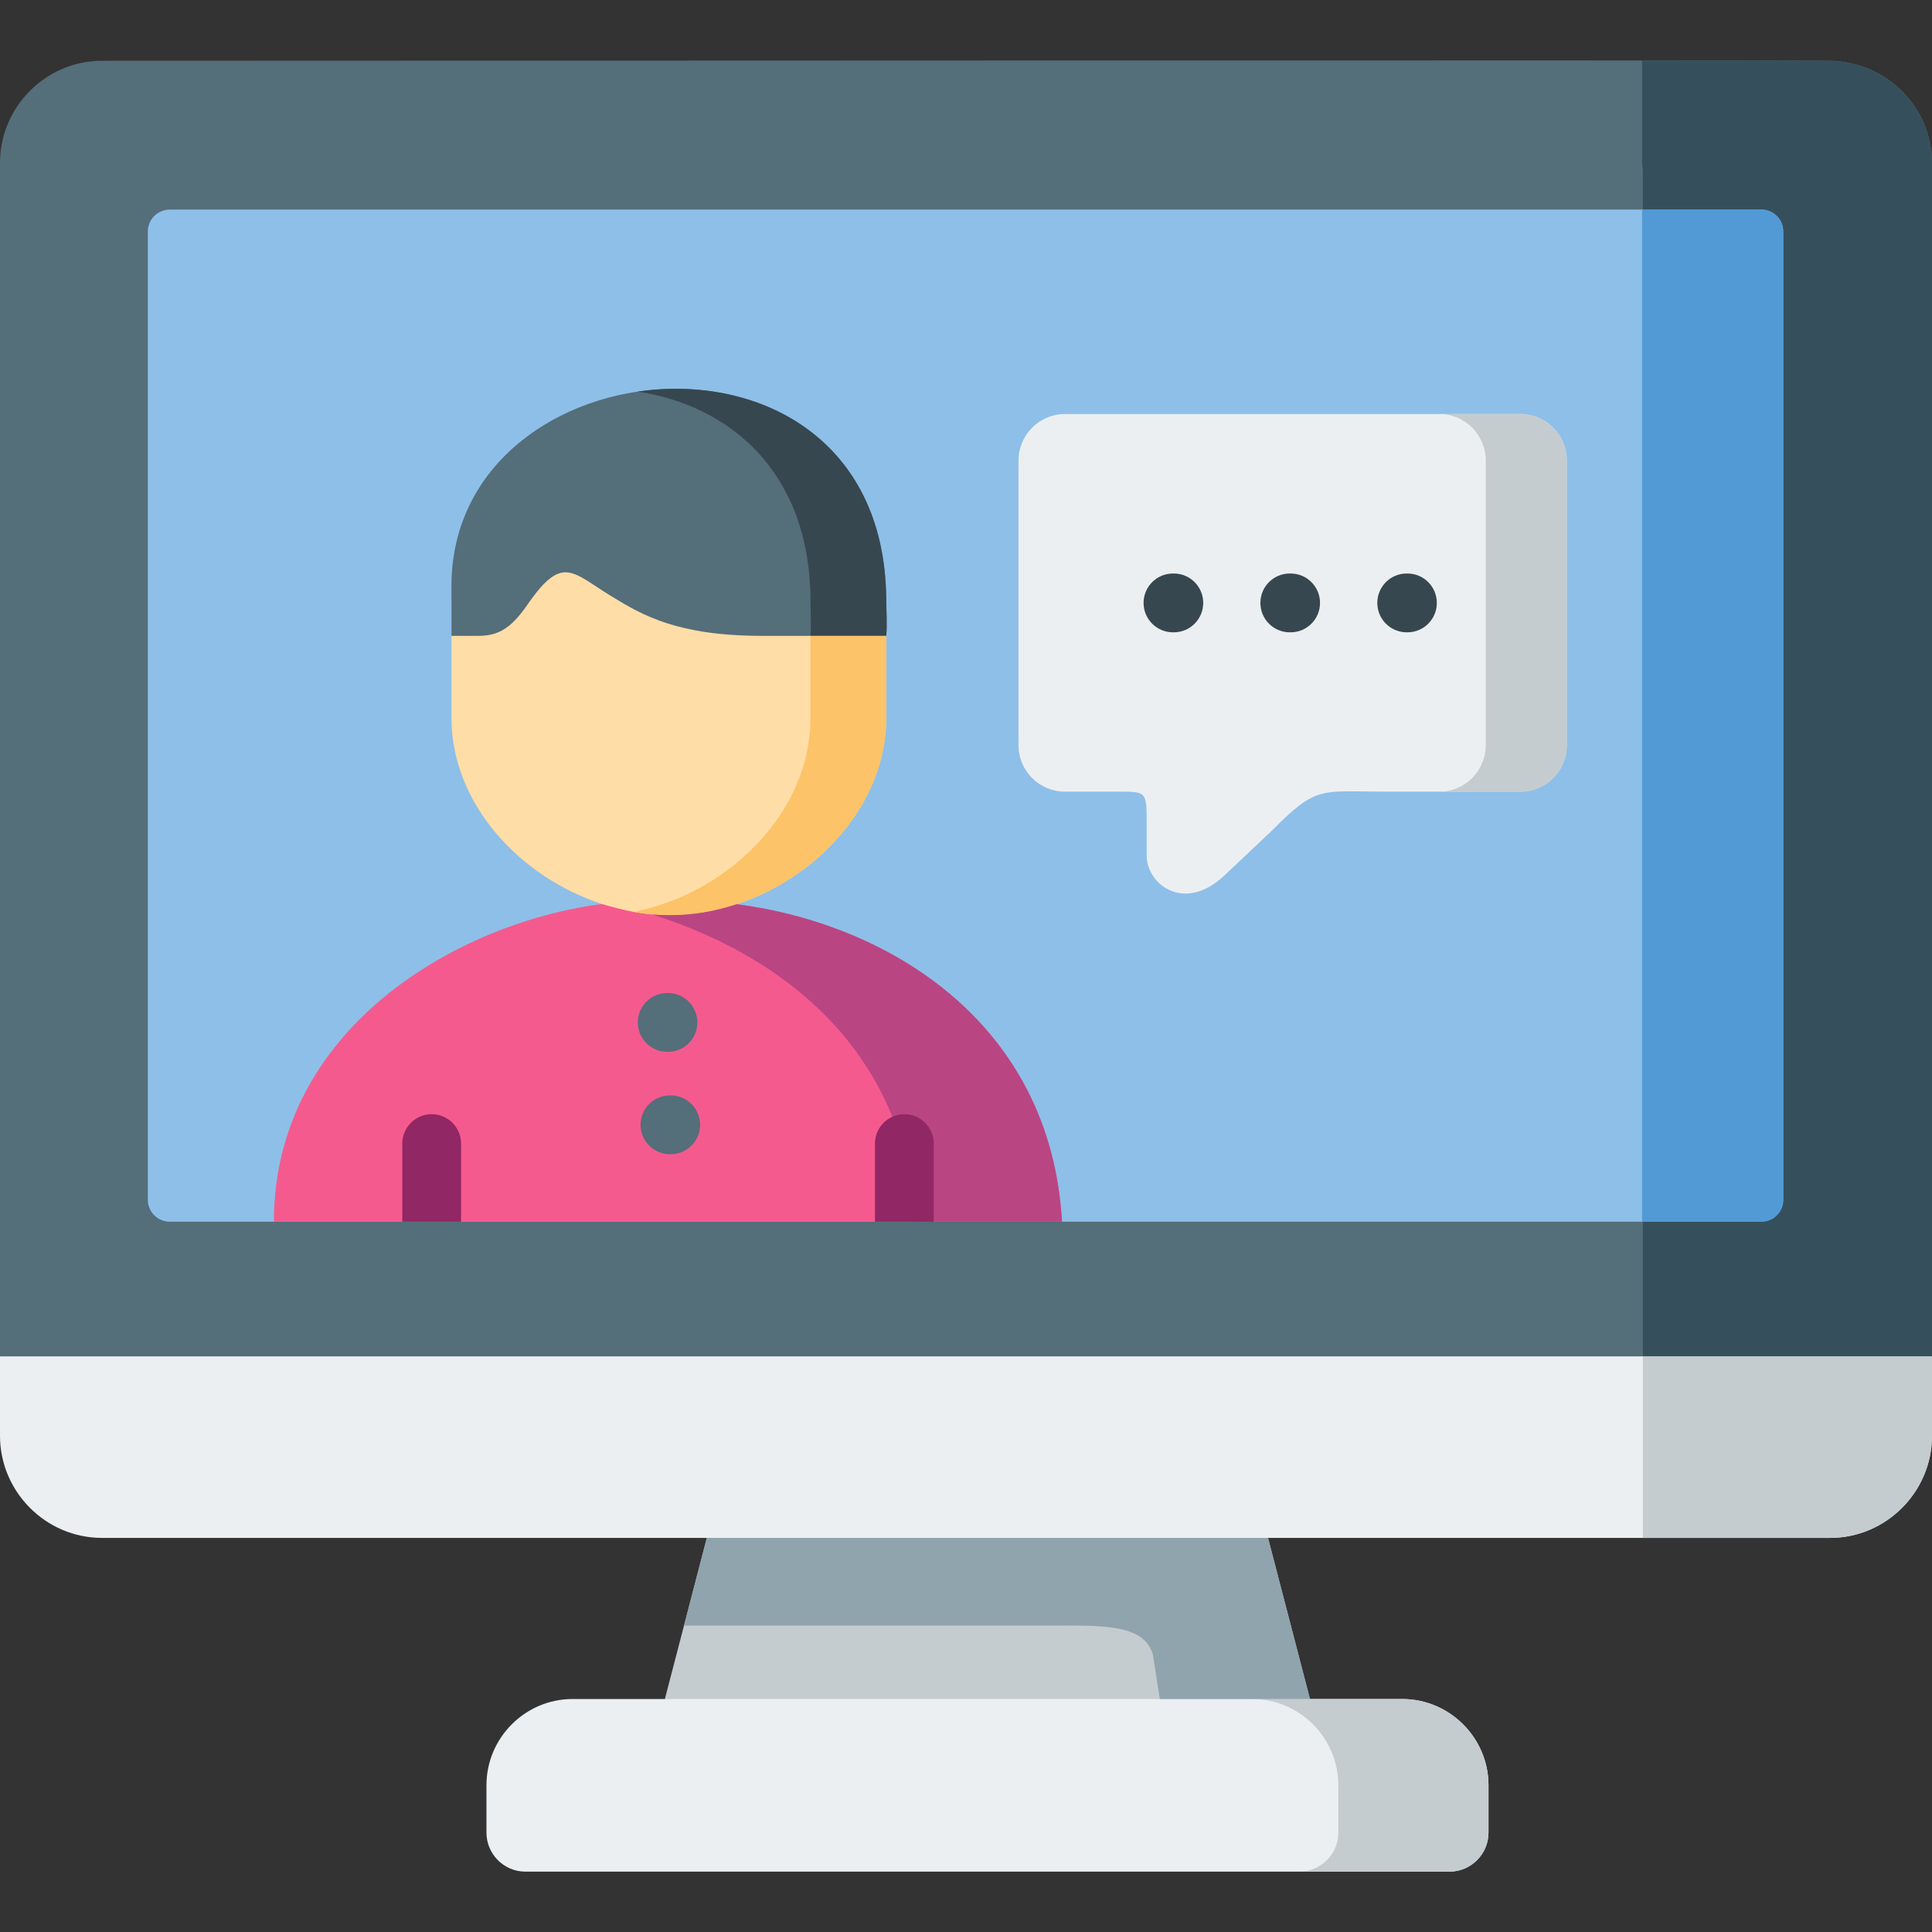 <svg height="512pt" viewBox="0 -16 512 512" width="512pt" xmlns="http://www.w3.org/2000/svg"><rect x="0" y="-16" width="512" height="512" fill="#333333" stroke="none"/><g fill-rule="evenodd"><path d="m336.039 391.562-74.363-24.055-74.359 24.055-11.121 42.695 85.48 22.871 85.48-22.871zm0 0" fill="#c4cccf"/><path d="m512 343.449-247.777-20.152-264.223 20.152v21.039c0 14.887 12.172 27.074 27.035 27.074h457.93c14.863 0 27.035-12.188 27.035-27.074zm0 0" fill="#eceff1"/><path d="m27.035.105c-14.863 0-27.035 12.188-27.035 27.074v316.27h512v-316.27c0-14.887-12.172-26.84-27.035-27.074-14.629-.234-388.383 0-457.93 0zm0 0" fill="#546e7a"/><path d="m472.586 45.352v256.633c0 3.168-2.574 5.773-5.762 5.773h-421.887c-3.152 0-5.762-2.605-5.762-5.773v-256.633c0-3.195 2.605-5.805 5.762-5.805h421.887c3.188 0 5.762 2.609 5.762 5.805zm0 0" fill="#8ebfe8"/><path d="m347.156 434.258h-195.418c-12.555 0-22.824 10.285-22.824 22.855v12.543c0 5.684 4.625 10.344 10.301 10.344h244.953c5.648 0 10.301-4.66 10.301-10.344v-12.543c0-12.57-10.301-22.855-22.852-22.855zm0 0" fill="#eceff1"/><path d="m472.59 45.348v256.637c0 3.164-2.578 5.773-5.766 5.773h-31.453v35.691h76.629v-316.27c0-14.887-12.172-26.754-27.035-27.074-3.043-.059-21.652-.09-49.797-.09v27.078c.145 1.055.203 2.109.203 3.164v9.289h31.453c3.191 0 5.766 2.605 5.766 5.801zm0 0" fill="#35505c"/><path d="m512 343.449h-76.629v48.113h49.594c14.863 0 27.035-12.188 27.035-27.074zm0 0" fill="#c4cccf"/><path d="m331.824 434.258c12.582 0 22.852 10.285 22.852 22.855v12.543c0 5.684-4.652 10.344-10.301 10.344h39.793c5.648 0 10.301-4.66 10.301-10.344v-12.543c0-12.57-10.301-22.855-22.852-22.855zm0 0" fill="#c4cccf"/><path d="m296.246 391.562h-108.93l-6.027 23.238h98.25c12.172 0 23.816-.5 26.012 7.793l1.812 11.664h39.793l-11.117-42.695zm0 0" fill="#90a4ae"/><path d="m435.164 39.547v268.211h31.66c3.188 0 5.766-2.609 5.766-5.773v-256.637c0-3.195-2.578-5.801-5.766-5.801zm0 0" fill="#519ad6"/><path d="m324.512 215.98 12.812-12.102c11.645-11.84 12.934-10.082 29.758-10.082h35.871c6.758 0 12.258-5.535 12.258-12.277v-75.484c0-6.77-5.5-12.309-12.258-12.309h-120.781c-6.73 0-12.258 5.539-12.258 12.309v75.484c0 6.742 5.527 12.277 12.258 12.277h14.309c7.402 0 7.402 0 7.402 8.676v8.293c0 7.586 9.977 15.293 20.629 5.215zm0 0" fill="#eceff1"/><path d="m393.734 106.035v75.484c0 6.742-5.5 12.277-12.258 12.277h21.477c6.758 0 12.258-5.535 12.258-12.277v-75.484c0-6.77-5.5-12.309-12.258-12.309h-21.477c6.758 0 12.258 5.539 12.258 12.309zm0 0" fill="#c4cccf"/></g><path d="m311.078 151.57h-.23c-4.301 0-7.789-3.488-7.789-7.793 0-4.305 3.488-7.793 7.789-7.793h.23c4.301 0 7.789 3.488 7.789 7.793 0 4.305-3.488 7.793-7.789 7.793zm0 0" fill="#37474f"/><path d="m342.035 151.57h-.234c-4.301 0-7.785-3.488-7.785-7.793 0-4.305 3.484-7.793 7.785-7.793h.234c4.301 0 7.785 3.488 7.785 7.793 0 4.305-3.484 7.793-7.785 7.793zm0 0" fill="#37474f"/><path d="m372.992 151.57h-.207c-4.301 0-7.785-3.488-7.785-7.793 0-4.305 3.484-7.793 7.785-7.793h.207c4.301 0 7.785 3.488 7.785 7.793 0 4.305-3.484 7.793-7.785 7.793zm0 0" fill="#37474f"/><path d="m189.625 307.758h91.816c-3.016-52.66-45.879-78.887-86.199-84.129-10.062-4.34-27.766-4.426-35.723-.059-38.535 4.98-86.93 33.168-86.93 84.188zm0 0" fill="#f55a8e" fill-rule="evenodd"/><path d="m234.859 142.984h-32.945c-22.41 0-31.773-5.566-39.586-10.312-10.738-6.508-13.195-11.43-22.469 1.934-4.125 5.949-7.402 8.379-13.02 8.379h-7.199v31.211c0 22.707 17.992 42.195 39.879 49.375 6.176 1.816 11.266 2.93 17.73 2.961 6.117.059 12.203-.996 17.996-2.902 5.324-1.758 10.414-4.277 15.066-7.383 14.336-9.582 24.547-24.91 24.547-42.051zm0 0" fill="#ffdda6" fill-rule="evenodd"/><path d="m234.859 152.508c.266-2.871.031-6.855 0-9.523-.438-79.262-115.219-68.656-115.219-3.66v13.184h7.199c5.617 0 8.895-2.43 13.02-8.379 9.273-13.363 11.73-8.441 22.469-1.934 7.812 4.746 17.176 10.312 39.586 10.312zm0 0" fill="#546e7a" fill-rule="evenodd"/><path d="m214.789 142.984c0 2.668.234 6.652 0 9.523h20.07c.266-2.871.031-6.855 0-9.523-.23-43.336-34.672-59.805-65.832-55.207 24.258 3.695 45.559 21.129 45.762 55.207zm0 0" fill="#37474f" fill-rule="evenodd"/><path d="m214.789 174.34c0 17.113-10.211 32.438-24.547 42.02-2.398 1.613-4.887 3.051-7.461 4.309-2.488 1.203-5.035 2.227-7.637 3.078-2.371.789-4.801 1.438-7.258 1.906 1.23.234 2.457.41 3.715.555 1.785.207 3.629.324 5.621.324h.027c5.941.059 11.852-.938 17.469-2.727.176-.059.352-.117.527-.176 5.324-1.758 10.414-4.277 15.066-7.383 14.336-9.582 24.547-24.91 24.547-42.051v-21.684h-20.07zm0 0" fill="#fcc368" fill-rule="evenodd"/><path d="m242.527 307.758h38.914c-3.016-52.66-45.879-78.887-86.199-84.129-5.793 1.902-11.879 2.961-17.992 2.898-1.551 0-3.016-.059-4.418-.203 38.387 12.246 67.238 38.887 69.695 81.434zm0 0" fill="#ba4583" fill-rule="evenodd"/><path d="m177.746 289.879h-.203c-4.301 0-7.789-3.488-7.789-7.793 0-4.305 3.488-7.793 7.789-7.793h.203c4.301 0 7.789 3.488 7.789 7.793 0 4.305-3.488 7.793-7.789 7.793zm0 0" fill="#546e7a"/><path d="m122.191 287.066v20.691h-15.578v-20.691c0-4.297 3.492-7.793 7.789-7.793 4.305 0 7.789 3.496 7.789 7.793zm0 0" fill="#912764"/><path d="m177.016 262.746h-.203c-4.301 0-7.789-3.488-7.789-7.793s3.488-7.793 7.789-7.793h.203c4.301 0 7.789 3.488 7.789 7.793s-3.488 7.793-7.789 7.793zm0 0" fill="#546e7a"/><path d="m247.449 287.066v20.691h-15.578v-20.691c0-4.297 3.484-7.793 7.789-7.793 4.297 0 7.789 3.496 7.789 7.793zm0 0" fill="#912764"/></svg>